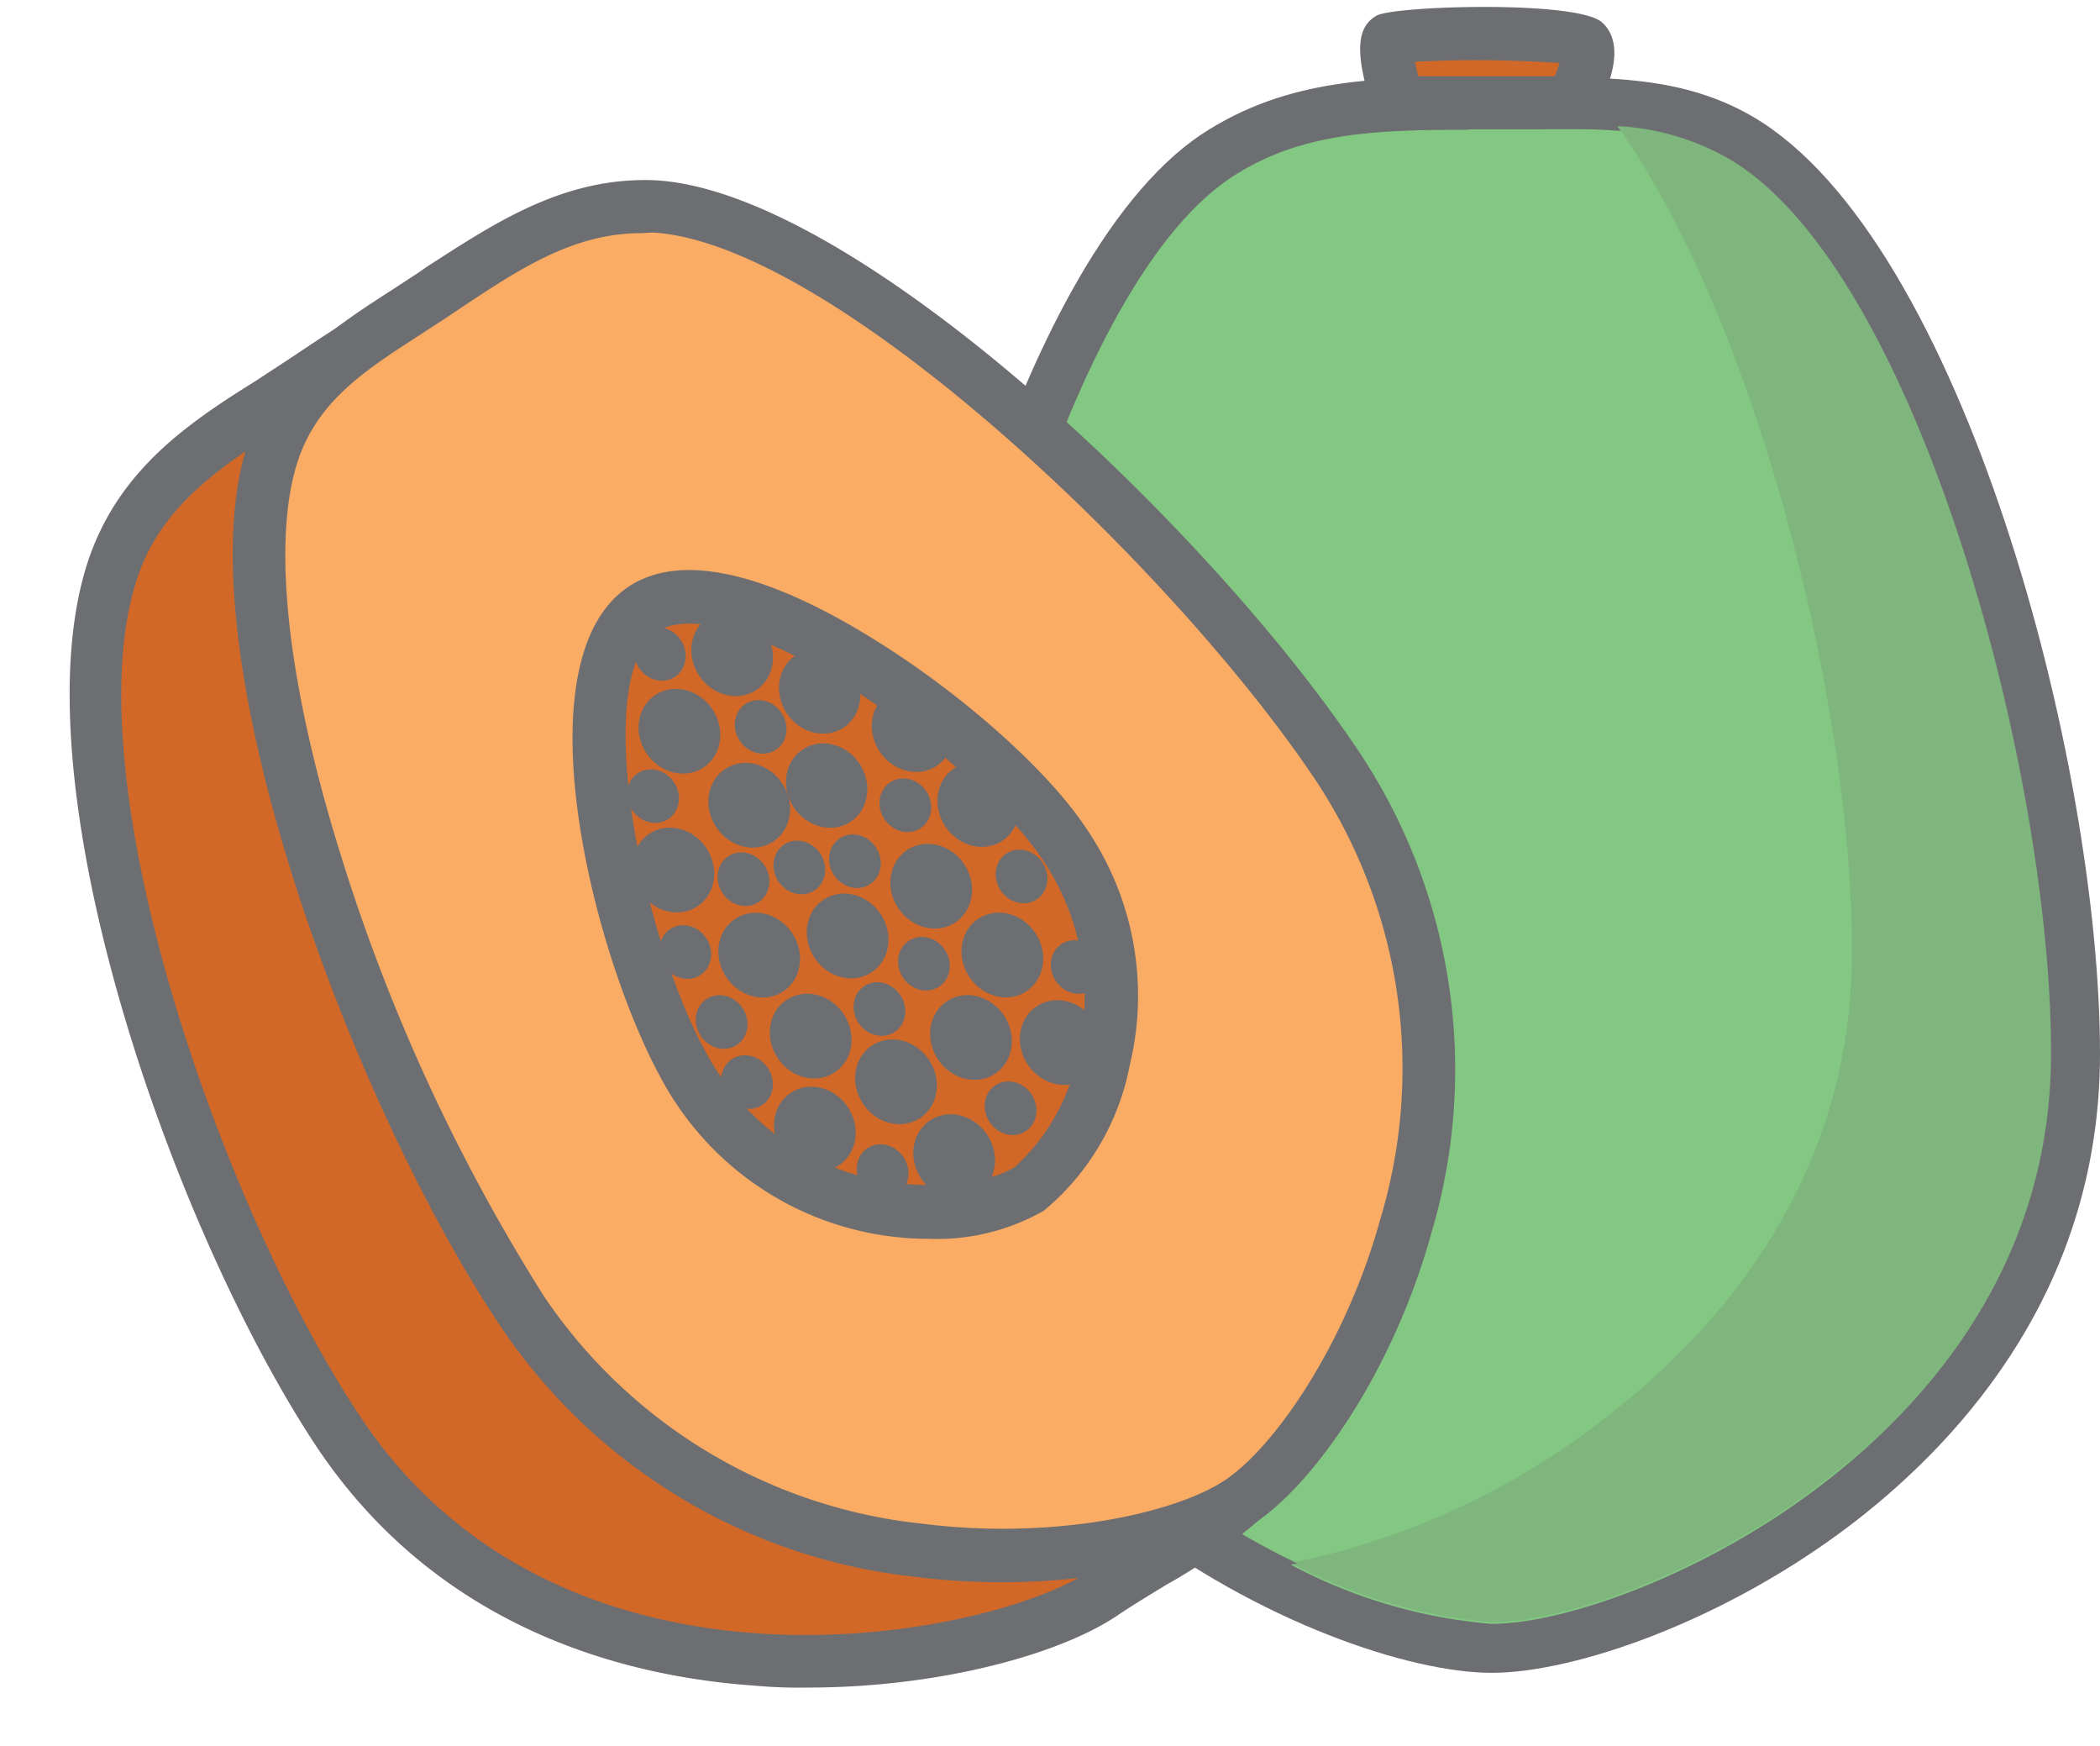 <svg xmlns="http://www.w3.org/2000/svg" viewBox="-3.19 -0.32 96.94 80.57"><title>Depositphotos_107162398_05</title><g data-name="Layer 2"><g data-name="Layer 1"><path d="M92.55 48.28c0 18.49-19.93 27.39-26.88 27.39s-26.88-8.9-26.88-27.39c0-12.75 5.73-35.74 14.15-41.39 3.79-2.54 8.12-2.44 12.73-2.44 4.1 0 8-.4 11.46 1.64 9.11 5.36 15.42 28.81 15.42 42.19z" fill="#83c882"/><path d="M65.67 76.88c-3.85 0-10.85-2.41-16.79-7-5.16-4-11.31-11-11.31-21.59 0-13 5.86-36.48 14.69-42.4 4-2.65 8.29-2.65 12.88-2.64h2.25c3.48 0 7.08-.1 10.36 1.83 9.63 5.66 16 29.77 16 43.23 0 10.6-6.15 17.59-11.31 21.59-5.92 4.57-12.93 6.98-16.77 6.98zM64.6 5.67c-4.17 0-7.78.08-11 2.23C45.72 13.19 40 35.69 40 48.28c0 18 19.69 26.17 25.66 26.17s25.66-8.16 25.66-26.17c0-13.06-6.22-36.08-14.81-41.14-2.69-1.58-5.8-1.54-9.09-1.49H64.6z" fill="#6d6e71"/><path d="M76.6 7a11.5 11.5 0 0 0-5.13-1.5c6.45 9.13 10.83 26.77 10.83 38.13 0 10.53-6.11 17.48-11.24 21.46a34.94 34.94 0 0 1-14.66 6.8 23.85 23.85 0 0 0 9.26 2.73c3.38 0 9.92-2.29 15.4-6.54 4.76-3.69 10.43-10.08 10.43-19.8C91.5 35.18 85.24 12 76.6 7z" fill="#83c882"/><path d="M81.07 68c-5.48 4.25-12 6.54-15.4 6.54a23.85 23.85 0 0 1-9.26-2.73A34.94 34.94 0 0 0 71.06 65c5.13-4 11.24-10.88 11.24-21.42 0-11.37-4.38-29-10.83-38.09A11.5 11.5 0 0 1 76.6 7c8.64 5 14.9 28.14 14.9 41.24C91.5 58 85.83 64.39 81.07 68z" fill="#6d6e71" opacity=".2"/><path d="M61.37 4.42s-.85-2.69-.39-3 8.4-.36 9 .16-.6 2.79-.6 2.79z" fill="#d16828"/><path d="M70.1 5.63h-9.63l-.27-.85c-1-3-.62-3.93.16-4.38s9.24-.72 10.4.31c.86.77.75 2.2-.33 4.26zM62.28 3.2h6.3a5.1 5.1 0 0 0 .22-.61 55.32 55.32 0 0 0-6.67-.06c.04.21.1.47.15.67z" fill="#6d6e71"/><path d="M12.46 65.77c9.66 14.48 29.91 11 35.36 7.41C50 71.72 52.39 70.53 54 69c9.84-9 8.84-18.92.55-31.35-6.66-10-23.15-25-32.7-25-4.29 0-7.63 2.33-11.24 4.74-3.21 2.18-6.47 3.9-8.12 7.31-4.33 8.94 2.98 30.59 9.97 41.07z" fill="#d16828"/><path d="M34.09 77.56a22.66 22.66 0 0 1-2.46-.09c-6.14-.43-14.63-2.7-20.19-11-7-10.55-14.63-32.8-10-42.29C3 20.91 5.82 19 8.58 17.28l1.36-.89.41-.27c3.59-2.4 7-4.67 11.47-4.67 10 0 26.94 15.41 33.71 25.57 9.23 13.84 9 24-.74 32.93a26.22 26.22 0 0 1-4.13 2.86c-.74.45-1.5.91-2.22 1.39-2.62 1.8-8.21 3.36-14.35 3.36zM13.47 65.1c9.38 14.07 29 10.18 33.67 7.07.77-.51 1.55-1 2.31-1.44a24.56 24.56 0 0 0 3.74-2.57c8.8-8.06 8.9-17 .36-29.78-6.55-9.86-22.77-24.47-31.7-24.5-3.75 0-6.7 2-10.12 4.26l-.41.28-1.39.91c-2.71 1.75-5 3.26-6.32 5.89-4.1 8.42 3.05 29.66 9.86 39.88z" fill="#6d6e71"/><path d="M20.89 60.15C30.54 74.63 49.14 72.29 54 69s14.17-19.52 4.51-34C51.86 25 35.84 9.73 27 9.24c-4-.22-7 1.88-10.18 4-2.87 1.91-5.8 3.41-7.17 6.64-3.59 8.48 4.25 29.79 11.24 40.27z" fill="#faab64"/><path d="M43.06 72.7a31.62 31.62 0 0 1-4-.25 26.46 26.46 0 0 1-19.19-11.63C12.84 50.28 4.73 28.4 8.52 19.44c1.32-3.11 3.9-4.78 6.4-6.39l1.21-.79.37-.26c3.11-2 6.33-4.18 10.56-4 9.3.52 25.7 16.2 32.47 26.35a26.45 26.45 0 0 1 3.35 22.25c-1.77 6.4-5.46 11.63-8.2 13.4-2.17 1.51-6.57 2.7-11.62 2.7zM26.42 10.44c-3.18 0-5.68 1.68-8.56 3.6l-.37.25-1.24.81c-2.39 1.54-4.46 2.87-5.48 5.29-1.48 3.5-.86 10.25 1.7 18.52a85.46 85.46 0 0 0 9.43 20.56A24.08 24.08 0 0 0 39.4 70c6 .76 11.63-.47 13.94-2s5.61-6.3 7.2-12.1a24.08 24.08 0 0 0-3-20.22c-6.6-9.85-22.34-24.81-30.61-25.27z" fill="#6d6e71"/><path d="M29 49.9c4.63 7 13 6.23 15.34 4.64s6.24-9 1.61-15.94c-3.2-4.79-15.13-13.71-19.46-10.82S25.63 44.87 29 49.9z" fill="#d16828"/><path d="M39.71 56.85A14 14 0 0 1 28 50.57c-3.38-5.07-7.56-20.22-2.18-23.81 3-2 7.89.26 11.47 2.51 4 2.49 7.93 6 9.67 8.65a13.66 13.66 0 0 1 2 10.93 11.55 11.55 0 0 1-3.96 6.7 9.91 9.91 0 0 1-5.29 1.3zM30 49.23c4.26 6.39 11.91 5.46 13.65 4.31a9.4 9.4 0 0 0 2.92-5.23 11.28 11.28 0 0 0-1.66-9c-1.54-2.31-5.3-5.65-8.91-7.94-4-2.53-7.4-3.5-8.83-2.55-3.31 2.18-.5 15.45 2.83 20.43z" fill="#6d6e71"/><ellipse cx="28.18" cy="33.43" rx="1.83" ry="2.01" transform="rotate(-33.7 28.171 33.44)" fill="#6d6e71"/><ellipse cx="28.3" cy="32.79" rx=".83" ry=".91" transform="rotate(-33.7 28.295 32.793)" fill="#6d6e71"/><ellipse cx="27.26" cy="29.86" rx="1.16" ry="1.27" transform="rotate(-33.7 27.259 29.847)" fill="#6d6e71"/><ellipse cx="27.33" cy="29.45" rx=".53" ry=".58" transform="rotate(-33.7 27.324 29.453)" fill="#6d6e71"/><ellipse cx="31.92" cy="33.23" rx="1.16" ry="1.27" transform="rotate(-33.7 31.914 33.222)" fill="#6d6e71"/><ellipse cx="31.99" cy="32.82" rx=".53" ry=".58" transform="rotate(-33.71 31.984 32.826)" fill="#6d6e71"/><ellipse cx="31.13" cy="40.25" rx="1.16" ry="1.27" transform="rotate(-33.7 31.137 40.25)" fill="#6d6e71"/><ellipse cx="31.2" cy="39.83" rx=".53" ry=".58" transform="rotate(-33.7 31.196 39.817)" fill="#6d6e71"/><ellipse cx="26.96" cy="36.42" rx="1.16" ry="1.27" transform="rotate(-33.7 26.96 36.426)" fill="#6d6e71"/><ellipse cx="27.03" cy="36.01" rx=".53" ry=".58" transform="rotate(-33.7 27.03 36.014)" fill="#6d6e71"/><ellipse cx="30.12" cy="46.85" rx="1.16" ry="1.27" transform="rotate(-33.7 30.113 46.843)" fill="#6d6e71"/><ellipse cx="30.19" cy="46.44" rx=".53" ry=".58" transform="rotate(-33.7 30.2 46.437)" fill="#6d6e71"/><ellipse cx="31.3" cy="49.61" rx="1.16" ry="1.27" transform="rotate(-33.7 31.309 49.62)" fill="#6d6e71"/><ellipse cx="31.37" cy="49.2" rx=".53" ry=".58" transform="rotate(-33.7 31.38 49.209)" fill="#6d6e71"/><ellipse cx="38.6" cy="36.84" rx="1.16" ry="1.27" transform="rotate(-33.7 38.606 36.835)" fill="#6d6e71"/><ellipse cx="38.67" cy="36.42" rx=".53" ry=".58" transform="rotate(-33.7 38.66 36.418)" fill="#6d6e71"/><ellipse cx="36.28" cy="39.42" rx="1.16" ry="1.27" transform="rotate(-33.7 36.287 39.43)" fill="#6d6e71"/><ellipse cx="36.33" cy="39.02" rx=".53" ry=".58" transform="rotate(-33.7 36.341 39.015)" fill="#6d6e71"/><ellipse cx="33.71" cy="39.71" rx="1.16" ry="1.27" transform="rotate(-33.7 33.714 39.715)" fill="#6d6e71"/><ellipse cx="33.78" cy="39.3" rx=".53" ry=".58" transform="rotate(-33.7 33.785 39.304)" fill="#6d6e71"/><ellipse cx="37.4" cy="46.25" rx="1.16" ry="1.27" transform="rotate(-33.7 37.398 46.237)" fill="#6d6e71"/><ellipse cx="37.47" cy="45.83" rx=".53" ry=".58" transform="rotate(-33.7 37.468 45.826)" fill="#6d6e71"/><ellipse cx="37.55" cy="53.73" rx="1.16" ry="1.27" transform="rotate(-33.7 37.545 53.725)" fill="#6d6e71"/><ellipse cx="37.62" cy="53.32" rx=".53" ry=".58" transform="rotate(-33.7 37.616 53.314)" fill="#6d6e71"/><ellipse cx="43.46" cy="50.83" rx="1.16" ry="1.27" transform="rotate(-33.7 43.451 50.828)" fill="#6d6e71"/><ellipse cx="43.53" cy="50.42" rx=".53" ry=".58" transform="rotate(-33.71 43.538 50.416)" fill="#6d6e71"/><ellipse cx="39.46" cy="44.16" rx="1.16" ry="1.27" transform="rotate(-33.7 39.452 44.156)" fill="#6d6e71"/><ellipse cx="39.53" cy="43.75" rx=".53" ry=".58" transform="rotate(-33.7 39.523 43.745)" fill="#6d6e71"/><ellipse cx="43.97" cy="40.13" rx="1.16" ry="1.27" transform="rotate(-33.7 43.968 40.135)" fill="#6d6e71"/><ellipse cx="44.04" cy="39.72" rx=".53" ry=".58" transform="rotate(-33.7 44.039 39.724)" fill="#6d6e71"/><ellipse cx="46.51" cy="44.31" rx="1.16" ry="1.27" transform="rotate(-33.7 46.506 44.31)" fill="#6d6e71"/><ellipse cx="46.58" cy="43.89" rx=".53" ry=".58" transform="rotate(-33.7 46.582 43.882)" fill="#6d6e71"/><ellipse cx="28.45" cy="43.61" rx="1.16" ry="1.27" transform="rotate(-33.7 28.458 43.62)" fill="#6d6e71"/><ellipse cx="28.52" cy="43.19" rx=".53" ry=".58" transform="rotate(-33.7 28.517 43.187)" fill="#6d6e71"/><ellipse cx="30.61" cy="29.85" rx="1.83" ry="2.01" transform="rotate(-33.7 30.61 29.853)" fill="#6d6e71"/><ellipse cx="30.73" cy="29.22" rx=".83" ry=".91" transform="rotate(-33.7 30.728 29.222)" fill="#6d6e71"/><ellipse cx="35.21" cy="35.83" rx="1.83" ry="2.01" transform="matrix(.83 -.55 .55 .83 -13.96 25.56)" fill="#6d6e71"/><ellipse cx="35.08" cy="35.29" rx=".83" ry=".91" transform="rotate(-33.53 35.079 35.297)" fill="#6d6e71"/><ellipse cx="34.87" cy="31.48" rx="1.83" ry="2.01" transform="matrix(.83 -.55 .55 .83 -11.61 24.64)" fill="#6d6e71"/><ellipse cx="34.97" cy="30.83" rx=".83" ry=".91" transform="rotate(-33.7 34.98 30.834)" fill="#6d6e71"/><ellipse cx="38.94" cy="33.35" rx="1.83" ry="2.01" transform="rotate(-33.7 38.94 33.35)" fill="#6d6e71"/><ellipse cx="39.05" cy="32.7" rx=".83" ry=".91" transform="rotate(-33.7 39.048 32.697)" fill="#6d6e71"/><ellipse cx="41.97" cy="36.81" rx="1.83" ry="2.01" transform="rotate(-33.7 41.966 36.807)" fill="#6d6e71"/><ellipse cx="42.08" cy="36.16" rx=".83" ry=".91" transform="rotate(-33.7 42.074 36.155)" fill="#6d6e71"/><ellipse cx="39.8" cy="40.58" rx="1.83" ry="2.01" transform="rotate(-33.7 39.795 40.583)" fill="#6d6e71"/><ellipse cx="39.91" cy="39.92" rx=".83" ry=".91" transform="rotate(-33.7 39.903 39.931)" fill="#6d6e71"/><ellipse cx="31.39" cy="36.84" rx="1.83" ry="2.01" transform="rotate(-33.7 31.397 36.832)" fill="#6d6e71"/><ellipse cx="31.5" cy="36.2" rx=".83" ry=".91" transform="rotate(-33.7 31.5 36.196)" fill="#6d6e71"/><ellipse cx="27.89" cy="39.83" rx="1.83" ry="2.01" transform="rotate(-33.7 27.895 39.827)" fill="#6d6e71"/><ellipse cx="27.76" cy="39.24" rx=".83" ry=".91" transform="rotate(-33.53 27.769 39.25)" fill="#6d6e71"/><ellipse cx="35.94" cy="42.87" rx="1.83" ry="2.01" transform="rotate(-33.7 35.946 42.878)" fill="#6d6e71"/><ellipse cx="36.05" cy="42.22" rx=".83" ry=".91" transform="rotate(-33.7 36.054 42.226)" fill="#6d6e71"/><ellipse cx="34.43" cy="51.78" rx="1.83" ry="2.01" transform="rotate(-33.7 34.436 51.793)" fill="#6d6e71"/><ellipse cx="34.54" cy="51.13" rx=".83" ry=".91" transform="rotate(-33.7 34.548 51.124)" fill="#6d6e71"/><ellipse cx="34.23" cy="47.5" rx="1.83" ry="2.01" transform="rotate(-33.7 34.224 47.493)" fill="#6d6e71"/><ellipse cx="34.34" cy="46.85" rx=".83" ry=".91" transform="rotate(-33.7 34.348 46.846)" fill="#6d6e71"/><ellipse cx="31.86" cy="43.76" rx="1.83" ry="2.01" transform="rotate(-33.7 31.856 43.766)" fill="#6d6e71"/><ellipse cx="31.97" cy="43.11" rx=".83" ry=".91" transform="rotate(-33.7 31.98 43.119)" fill="#6d6e71"/><ellipse cx="43.08" cy="43.76" rx="1.83" ry="2.01" transform="rotate(-33.7 43.07 43.756)" fill="#6d6e71"/><ellipse cx="43.19" cy="43.11" rx=".83" ry=".91" transform="rotate(-33.7 43.194 43.109)" fill="#6d6e71"/><ellipse cx="45.77" cy="47.79" rx="1.83" ry="2.01" transform="rotate(-33.7 45.779 47.784)" fill="#6d6e71"/><ellipse cx="45.88" cy="47.15" rx=".83" ry=".91" transform="rotate(-33.7 45.881 47.149)" fill="#6d6e71"/><ellipse cx="41.63" cy="47.56" rx="1.83" ry="2.01" transform="rotate(-33.7 41.63 47.555)" fill="#6d6e71"/><ellipse cx="41.73" cy="46.91" rx=".83" ry=".91" transform="rotate(-33.7 41.738 46.903)" fill="#6d6e71"/><ellipse cx="40.85" cy="53.06" rx="1.83" ry="2.01" transform="rotate(-33.7 40.85 53.05)" fill="#6d6e71"/><ellipse cx="40.96" cy="52.4" rx=".83" ry=".91" transform="rotate(-33.7 40.957 52.398)" fill="#6d6e71"/><ellipse cx="38.17" cy="49.61" rx="1.83" ry="2.01" transform="rotate(-33.7 38.162 49.605)" fill="#6d6e71"/><ellipse cx="38.28" cy="48.96" rx=".83" ry=".91" transform="rotate(-33.7 38.286 48.958)" fill="#6d6e71"/></g></g></svg>
